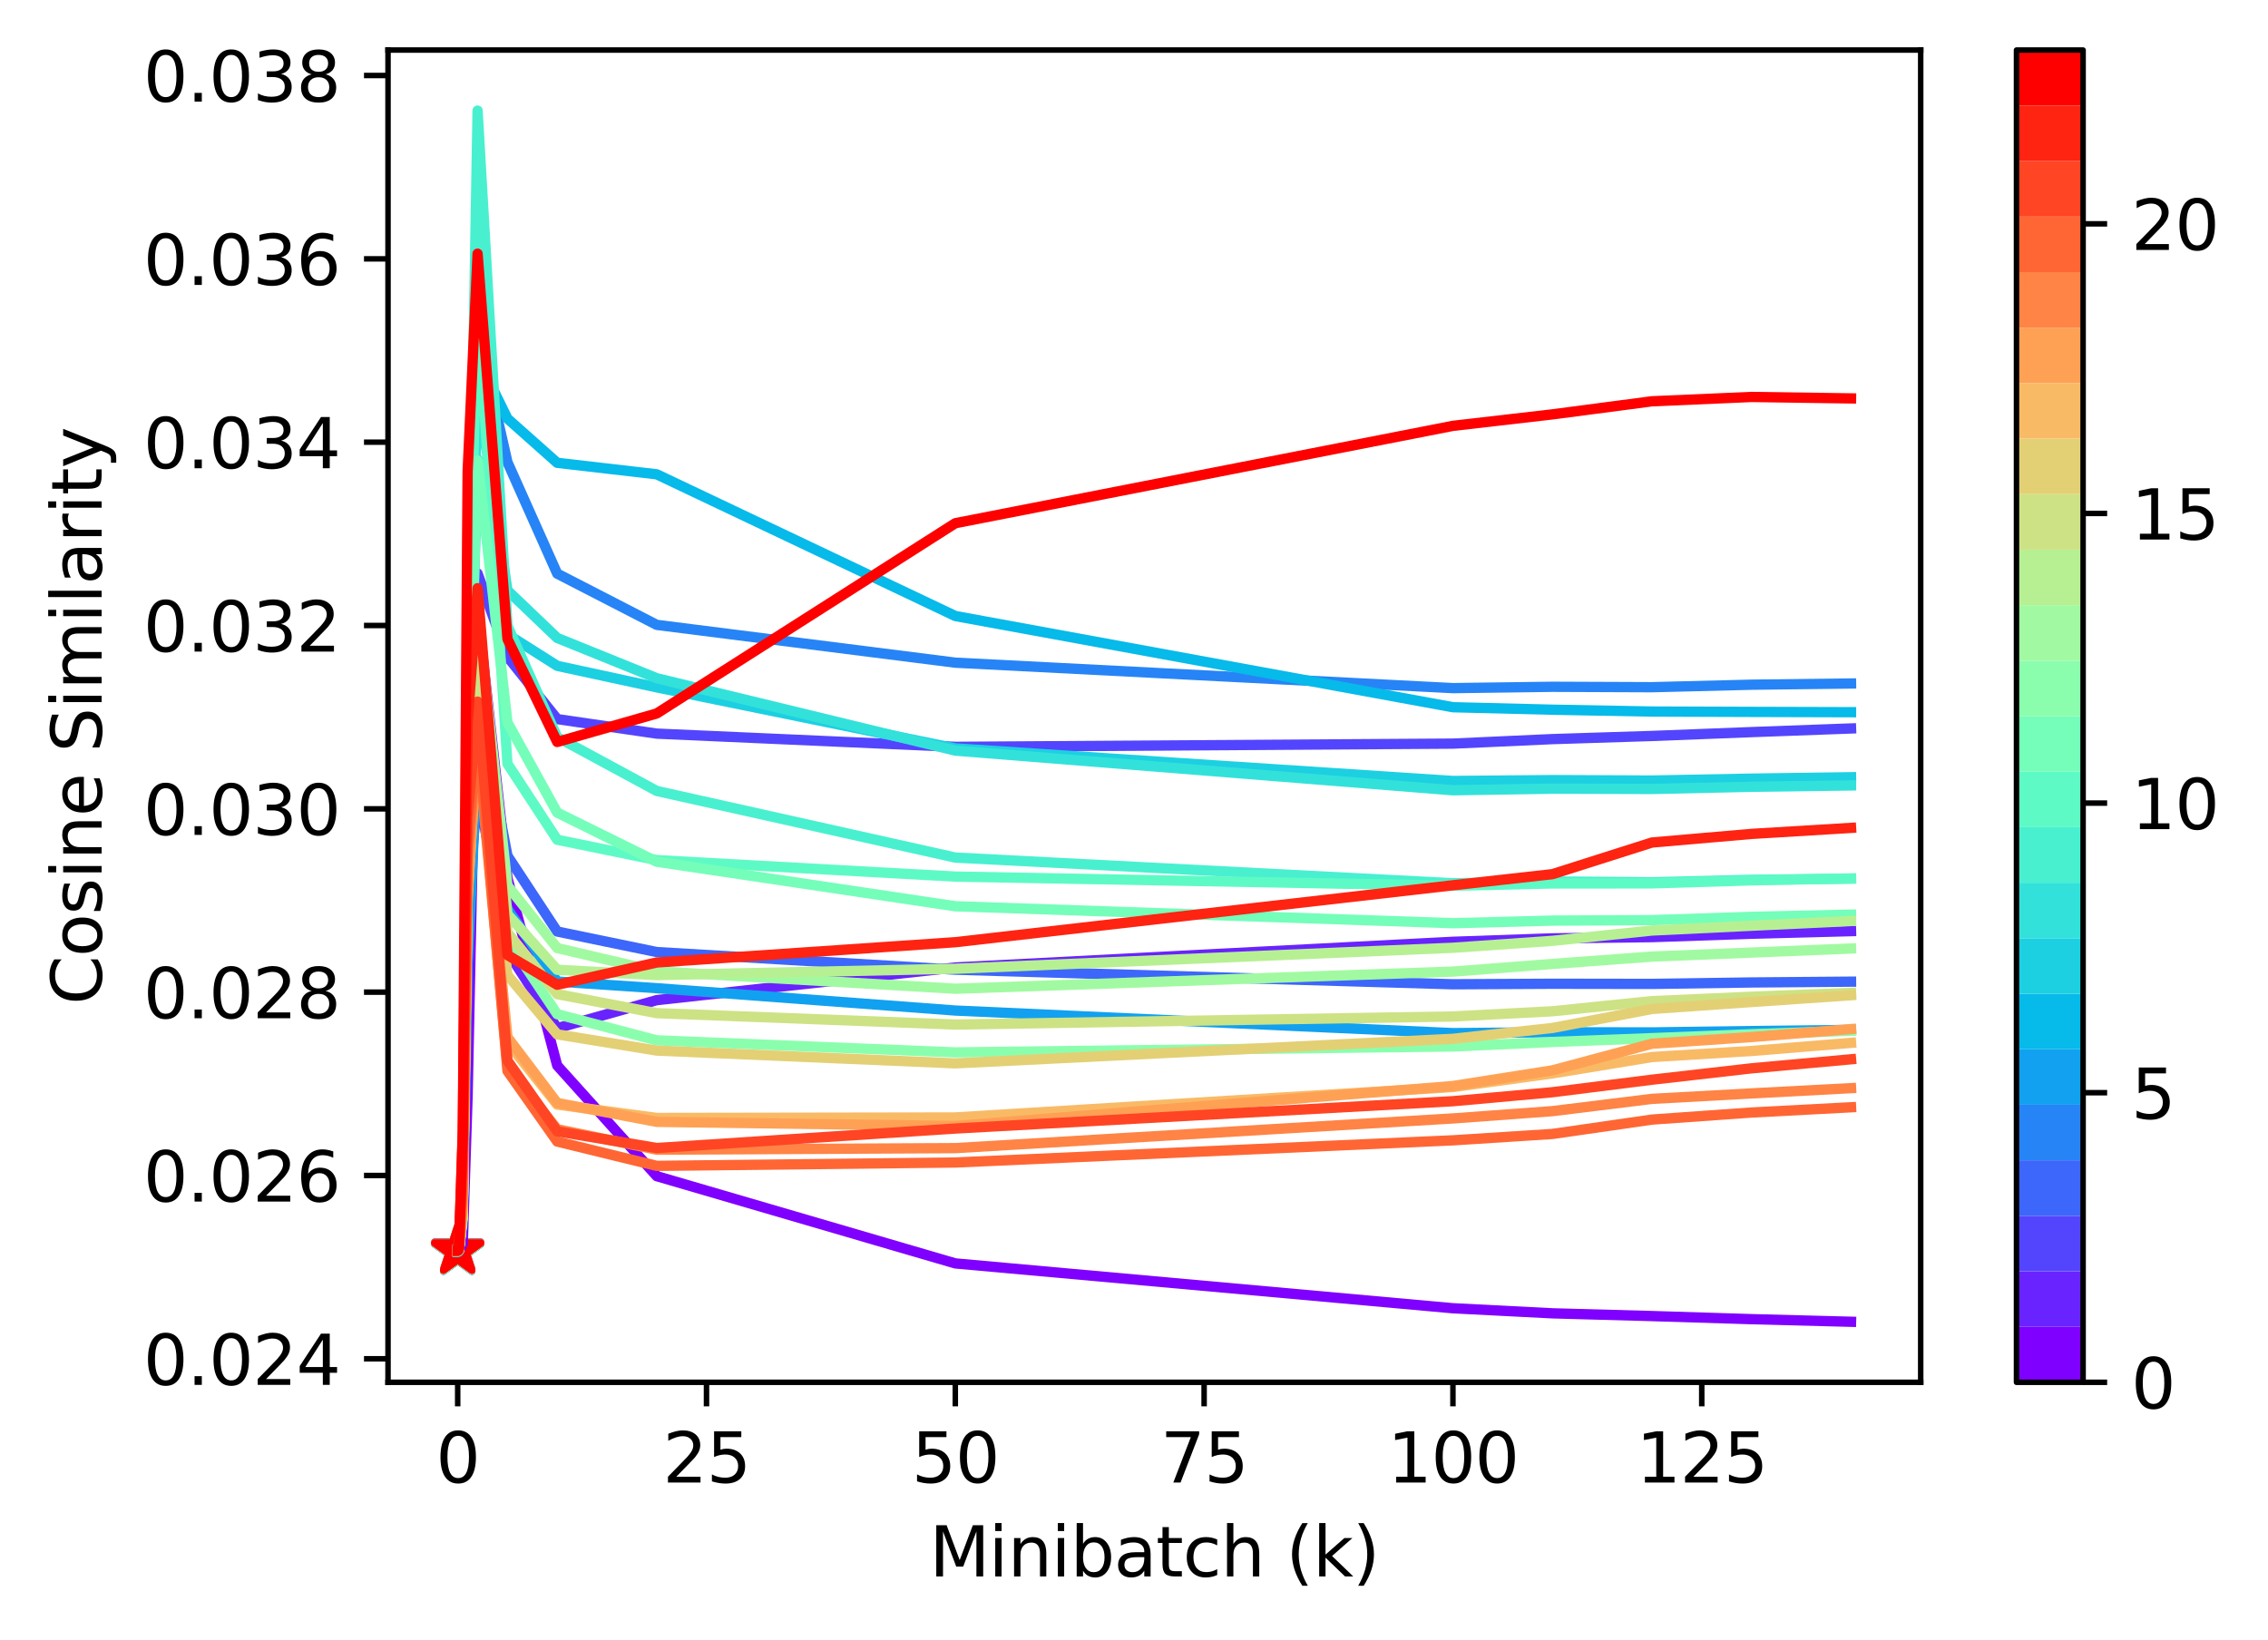 <?xml version="1.0" encoding="utf-8" standalone="no"?>
<!DOCTYPE svg PUBLIC "-//W3C//DTD SVG 1.1//EN"
  "http://www.w3.org/Graphics/SVG/1.1/DTD/svg11.dtd">
<svg height="238.886pt" version="1.1" viewBox="0 0 330.283 238.886" width="330.283pt" xmlns="http://www.w3.org/2000/svg" xmlns:xlink="http://www.w3.org/1999/xlink">
 <defs>
  <style type="text/css">*{stroke-linecap:butt;stroke-linejoin:round;}</style>
 </defs>
 <g id="figure_1">
  <g id="patch_1">
   <path d="M 0 238.886 
L 330.283 238.886 
L 330.283 0 
L 0 0 
z
" style="fill:#ffffff;"/>
  </g>
  <g id="axes_1">
   <g id="patch_2">
    <path d="M 56.506 201.33 
L 279.706 201.33 
L 279.706 7.29 
L 56.506 7.29 
z
" style="fill:#ffffff;"/>
   </g>
   <g id="PathCollection_1">
    <defs>
     <path d="M 0 -3.536 
L -0.794 -1.093 
L -3.362 -1.093 
L -1.284 0.417 
L -2.078 2.86 
L -0 1.35 
L 2.078 2.86 
L 1.284 0.417 
L 3.362 -1.093 
L 0.794 -1.093 
z
" id="m6981d70c62" style="stroke:#8000ff;"/>
    </defs>
    <g clip-path="url(#p71438b47ce)">
     <use style="fill:#8000ff;stroke:#8000ff;" x="66.652" xlink:href="#m6981d70c62" y="182.259"/>
    </g>
   </g>
   <g id="PathCollection_2">
    <defs>
     <path d="M 0 -3.536 
L -0.794 -1.093 
L -3.362 -1.093 
L -1.284 0.417 
L -2.078 2.86 
L -0 1.35 
L 2.078 2.86 
L 1.284 0.417 
L 3.362 -1.093 
L 0.794 -1.093 
z
" id="m8164835c71" style="stroke:#6923fe;"/>
    </defs>
    <g clip-path="url(#p71438b47ce)">
     <use style="fill:#6923fe;stroke:#6923fe;" x="66.652" xlink:href="#m8164835c71" y="182.24"/>
    </g>
   </g>
   <g id="PathCollection_3">
    <defs>
     <path d="M 0 -3.536 
L -0.794 -1.093 
L -3.362 -1.093 
L -1.284 0.417 
L -2.078 2.86 
L -0 1.35 
L 2.078 2.86 
L 1.284 0.417 
L 3.362 -1.093 
L 0.794 -1.093 
z
" id="m6c3cc12917" style="stroke:#5345fd;"/>
    </defs>
    <g clip-path="url(#p71438b47ce)">
     <use style="fill:#5345fd;stroke:#5345fd;" x="66.652" xlink:href="#m6c3cc12917" y="182.333"/>
    </g>
   </g>
   <g id="PathCollection_4">
    <defs>
     <path d="M 0 -3.536 
L -0.794 -1.093 
L -3.362 -1.093 
L -1.284 0.417 
L -2.078 2.86 
L -0 1.35 
L 2.078 2.86 
L 1.284 0.417 
L 3.362 -1.093 
L 0.794 -1.093 
z
" id="m4a75b8e9d9" style="stroke:#3d66fa;"/>
    </defs>
    <g clip-path="url(#p71438b47ce)">
     <use style="fill:#3d66fa;stroke:#3d66fa;" x="66.652" xlink:href="#m4a75b8e9d9" y="182.064"/>
    </g>
   </g>
   <g id="PathCollection_5">
    <defs>
     <path d="M 0 -3.536 
L -0.794 -1.093 
L -3.362 -1.093 
L -1.284 0.417 
L -2.078 2.86 
L -0 1.35 
L 2.078 2.86 
L 1.284 0.417 
L 3.362 -1.093 
L 0.794 -1.093 
z
" id="m27f078936e" style="stroke:#2784f6;"/>
    </defs>
    <g clip-path="url(#p71438b47ce)">
     <use style="fill:#2784f6;stroke:#2784f6;" x="66.652" xlink:href="#m27f078936e" y="181.953"/>
    </g>
   </g>
   <g id="PathCollection_6">
    <defs>
     <path d="M 0 -3.536 
L -0.794 -1.093 
L -3.362 -1.093 
L -1.284 0.417 
L -2.078 2.86 
L -0 1.35 
L 2.078 2.86 
L 1.284 0.417 
L 3.362 -1.093 
L 0.794 -1.093 
z
" id="md931abc7dc" style="stroke:#11a1f0;"/>
    </defs>
    <g clip-path="url(#p71438b47ce)">
     <use style="fill:#11a1f0;stroke:#11a1f0;" x="66.652" xlink:href="#md931abc7dc" y="182.064"/>
    </g>
   </g>
   <g id="PathCollection_7">
    <defs>
     <path d="M 0 -3.536 
L -0.794 -1.093 
L -3.362 -1.093 
L -1.284 0.417 
L -2.078 2.86 
L -0 1.35 
L 2.078 2.86 
L 1.284 0.417 
L 3.362 -1.093 
L 0.794 -1.093 
z
" id="mdfac0914a6" style="stroke:#06baea;"/>
    </defs>
    <g clip-path="url(#p71438b47ce)">
     <use style="fill:#06baea;stroke:#06baea;" x="66.652" xlink:href="#mdfac0914a6" y="182.237"/>
    </g>
   </g>
   <g id="PathCollection_8">
    <defs>
     <path d="M 0 -3.536 
L -0.794 -1.093 
L -3.362 -1.093 
L -1.284 0.417 
L -2.078 2.86 
L -0 1.35 
L 2.078 2.86 
L 1.284 0.417 
L 3.362 -1.093 
L 0.794 -1.093 
z
" id="m023b05049f" style="stroke:#1cd0e2;"/>
    </defs>
    <g clip-path="url(#p71438b47ce)">
     <use style="fill:#1cd0e2;stroke:#1cd0e2;" x="66.652" xlink:href="#m023b05049f" y="182.336"/>
    </g>
   </g>
   <g id="PathCollection_9">
    <defs>
     <path d="M 0 -3.536 
L -0.794 -1.093 
L -3.362 -1.093 
L -1.284 0.417 
L -2.078 2.86 
L -0 1.35 
L 2.078 2.86 
L 1.284 0.417 
L 3.362 -1.093 
L 0.794 -1.093 
z
" id="m616bfdab9a" style="stroke:#32e2da;"/>
    </defs>
    <g clip-path="url(#p71438b47ce)">
     <use style="fill:#32e2da;stroke:#32e2da;" x="66.652" xlink:href="#m616bfdab9a" y="182.08"/>
    </g>
   </g>
   <g id="PathCollection_10">
    <defs>
     <path d="M 0 -3.536 
L -0.794 -1.093 
L -3.362 -1.093 
L -1.284 0.417 
L -2.078 2.86 
L -0 1.35 
L 2.078 2.86 
L 1.284 0.417 
L 3.362 -1.093 
L 0.794 -1.093 
z
" id="m49ae1cc22a" style="stroke:#48f0d0;"/>
    </defs>
    <g clip-path="url(#p71438b47ce)">
     <use style="fill:#48f0d0;stroke:#48f0d0;" x="66.652" xlink:href="#m49ae1cc22a" y="182.278"/>
    </g>
   </g>
   <g id="PathCollection_11">
    <defs>
     <path d="M 0 -3.536 
L -0.794 -1.093 
L -3.362 -1.093 
L -1.284 0.417 
L -2.078 2.86 
L -0 1.35 
L 2.078 2.86 
L 1.284 0.417 
L 3.362 -1.093 
L 0.794 -1.093 
z
" id="md092b92f73" style="stroke:#5efac6;"/>
    </defs>
    <g clip-path="url(#p71438b47ce)">
     <use style="fill:#5efac6;stroke:#5efac6;" x="66.652" xlink:href="#md092b92f73" y="182.045"/>
    </g>
   </g>
   <g id="PathCollection_12">
    <defs>
     <path d="M 0 -3.536 
L -0.794 -1.093 
L -3.362 -1.093 
L -1.284 0.417 
L -2.078 2.86 
L -0 1.35 
L 2.078 2.86 
L 1.284 0.417 
L 3.362 -1.093 
L 0.794 -1.093 
z
" id="m258749c222" style="stroke:#74feba;"/>
    </defs>
    <g clip-path="url(#p71438b47ce)">
     <use style="fill:#74feba;stroke:#74feba;" x="66.652" xlink:href="#m258749c222" y="182.198"/>
    </g>
   </g>
   <g id="PathCollection_13">
    <defs>
     <path d="M 0 -3.536 
L -0.794 -1.093 
L -3.362 -1.093 
L -1.284 0.417 
L -2.078 2.86 
L -0 1.35 
L 2.078 2.86 
L 1.284 0.417 
L 3.362 -1.093 
L 0.794 -1.093 
z
" id="mc4feea6acc" style="stroke:#8bfeae;"/>
    </defs>
    <g clip-path="url(#p71438b47ce)">
     <use style="fill:#8bfeae;stroke:#8bfeae;" x="66.652" xlink:href="#mc4feea6acc" y="182.167"/>
    </g>
   </g>
   <g id="PathCollection_14">
    <defs>
     <path d="M 0 -3.536 
L -0.794 -1.093 
L -3.362 -1.093 
L -1.284 0.417 
L -2.078 2.86 
L -0 1.35 
L 2.078 2.86 
L 1.284 0.417 
L 3.362 -1.093 
L 0.794 -1.093 
z
" id="m07bbef8212" style="stroke:#a1faa1;"/>
    </defs>
    <g clip-path="url(#p71438b47ce)">
     <use style="fill:#a1faa1;stroke:#a1faa1;" x="66.652" xlink:href="#m07bbef8212" y="182.272"/>
    </g>
   </g>
   <g id="PathCollection_15">
    <defs>
     <path d="M 0 -3.536 
L -0.794 -1.093 
L -3.362 -1.093 
L -1.284 0.417 
L -2.078 2.86 
L -0 1.35 
L 2.078 2.86 
L 1.284 0.417 
L 3.362 -1.093 
L 0.794 -1.093 
z
" id="m6168e6669b" style="stroke:#b7f093;"/>
    </defs>
    <g clip-path="url(#p71438b47ce)">
     <use style="fill:#b7f093;stroke:#b7f093;" x="66.652" xlink:href="#m6168e6669b" y="182.228"/>
    </g>
   </g>
   <g id="PathCollection_16">
    <defs>
     <path d="M 0 -3.536 
L -0.794 -1.093 
L -3.362 -1.093 
L -1.284 0.417 
L -2.078 2.86 
L -0 1.35 
L 2.078 2.86 
L 1.284 0.417 
L 3.362 -1.093 
L 0.794 -1.093 
z
" id="m2532ae9356" style="stroke:#cde284;"/>
    </defs>
    <g clip-path="url(#p71438b47ce)">
     <use style="fill:#cde284;stroke:#cde284;" x="66.652" xlink:href="#m2532ae9356" y="182.115"/>
    </g>
   </g>
   <g id="PathCollection_17">
    <defs>
     <path d="M 0 -3.536 
L -0.794 -1.093 
L -3.362 -1.093 
L -1.284 0.417 
L -2.078 2.86 
L -0 1.35 
L 2.078 2.86 
L 1.284 0.417 
L 3.362 -1.093 
L 0.794 -1.093 
z
" id="mb564b5286a" style="stroke:#e3d075;"/>
    </defs>
    <g clip-path="url(#p71438b47ce)">
     <use style="fill:#e3d075;stroke:#e3d075;" x="66.652" xlink:href="#mb564b5286a" y="182.19"/>
    </g>
   </g>
   <g id="PathCollection_18">
    <defs>
     <path d="M 0 -3.536 
L -0.794 -1.093 
L -3.362 -1.093 
L -1.284 0.417 
L -2.078 2.86 
L -0 1.35 
L 2.078 2.86 
L 1.284 0.417 
L 3.362 -1.093 
L 0.794 -1.093 
z
" id="md60b61ae30" style="stroke:#f9ba66;"/>
    </defs>
    <g clip-path="url(#p71438b47ce)">
     <use style="fill:#f9ba66;stroke:#f9ba66;" x="66.652" xlink:href="#md60b61ae30" y="182.132"/>
    </g>
   </g>
   <g id="PathCollection_19">
    <defs>
     <path d="M 0 -3.536 
L -0.794 -1.093 
L -3.362 -1.093 
L -1.284 0.417 
L -2.078 2.86 
L -0 1.35 
L 2.078 2.86 
L 1.284 0.417 
L 3.362 -1.093 
L 0.794 -1.093 
z
" id="m48586f61cd" style="stroke:#ffa155;"/>
    </defs>
    <g clip-path="url(#p71438b47ce)">
     <use style="fill:#ffa155;stroke:#ffa155;" x="66.652" xlink:href="#m48586f61cd" y="182.126"/>
    </g>
   </g>
   <g id="PathCollection_20">
    <defs>
     <path d="M 0 -3.536 
L -0.794 -1.093 
L -3.362 -1.093 
L -1.284 0.417 
L -2.078 2.86 
L -0 1.35 
L 2.078 2.86 
L 1.284 0.417 
L 3.362 -1.093 
L 0.794 -1.093 
z
" id="m83b5a360fd" style="stroke:#ff8445;"/>
    </defs>
    <g clip-path="url(#p71438b47ce)">
     <use style="fill:#ff8445;stroke:#ff8445;" x="66.652" xlink:href="#m83b5a360fd" y="182.125"/>
    </g>
   </g>
   <g id="PathCollection_21">
    <defs>
     <path d="M 0 -3.536 
L -0.794 -1.093 
L -3.362 -1.093 
L -1.284 0.417 
L -2.078 2.86 
L -0 1.35 
L 2.078 2.86 
L 1.284 0.417 
L 3.362 -1.093 
L 0.794 -1.093 
z
" id="m8e2cbb5842" style="stroke:#ff6634;"/>
    </defs>
    <g clip-path="url(#p71438b47ce)">
     <use style="fill:#ff6634;stroke:#ff6634;" x="66.652" xlink:href="#m8e2cbb5842" y="182.162"/>
    </g>
   </g>
   <g id="PathCollection_22">
    <defs>
     <path d="M 0 -3.536 
L -0.794 -1.093 
L -3.362 -1.093 
L -1.284 0.417 
L -2.078 2.86 
L -0 1.35 
L 2.078 2.86 
L 1.284 0.417 
L 3.362 -1.093 
L 0.794 -1.093 
z
" id="m82fff694c3" style="stroke:#ff4523;"/>
    </defs>
    <g clip-path="url(#p71438b47ce)">
     <use style="fill:#ff4523;stroke:#ff4523;" x="66.652" xlink:href="#m82fff694c3" y="181.996"/>
    </g>
   </g>
   <g id="PathCollection_23">
    <defs>
     <path d="M 0 -3.536 
L -0.794 -1.093 
L -3.362 -1.093 
L -1.284 0.417 
L -2.078 2.86 
L -0 1.35 
L 2.078 2.86 
L 1.284 0.417 
L 3.362 -1.093 
L 0.794 -1.093 
z
" id="mce562f84b5" style="stroke:#ff2311;"/>
    </defs>
    <g clip-path="url(#p71438b47ce)">
     <use style="fill:#ff2311;stroke:#ff2311;" x="66.652" xlink:href="#mce562f84b5" y="182.186"/>
    </g>
   </g>
   <g id="PathCollection_24">
    <defs>
     <path d="M 0 -3.536 
L -0.794 -1.093 
L -3.362 -1.093 
L -1.284 0.417 
L -2.078 2.86 
L -0 1.35 
L 2.078 2.86 
L 1.284 0.417 
L 3.362 -1.093 
L 0.794 -1.093 
z
" id="mc90c140706" style="stroke:#ff0000;"/>
    </defs>
    <g clip-path="url(#p71438b47ce)">
     <use style="fill:#ff0000;stroke:#ff0000;" x="66.652" xlink:href="#mc90c140706" y="182.129"/>
    </g>
   </g>
   <g id="matplotlib.axis_1">
    <g id="xtick_1">
     <g id="line2d_1">
      <defs>
       <path d="M 0 0 
L 0 3.5 
" id="m346db5a2b2" style="stroke:#000000;stroke-width:0.8;"/>
      </defs>
      <g>
       <use style="stroke:#000000;stroke-width:0.8;" x="66.652" xlink:href="#m346db5a2b2" y="201.33"/>
      </g>
     </g>
     <g id="text_1">
      <!-- 0 -->
      <g transform="translate(63.47 215.929)scale(0.1 -0.1)">
       <defs>
        <path d="M 2034 4250 
Q 1547 4250 1301 3770 
Q 1056 3291 1056 2328 
Q 1056 1369 1301 889 
Q 1547 409 2034 409 
Q 2525 409 2770 889 
Q 3016 1369 3016 2328 
Q 3016 3291 2770 3770 
Q 2525 4250 2034 4250 
z
M 2034 4750 
Q 2819 4750 3233 4129 
Q 3647 3509 3647 2328 
Q 3647 1150 3233 529 
Q 2819 -91 2034 -91 
Q 1250 -91 836 529 
Q 422 1150 422 2328 
Q 422 3509 836 4129 
Q 1250 4750 2034 4750 
z
" id="DejaVuSans-30" transform="scale(0.016)"/>
       </defs>
       <use xlink:href="#DejaVuSans-30"/>
      </g>
     </g>
    </g>
    <g id="xtick_2">
     <g id="line2d_2">
      <g>
       <use style="stroke:#000000;stroke-width:0.8;" x="102.885" xlink:href="#m346db5a2b2" y="201.33"/>
      </g>
     </g>
     <g id="text_2">
      <!-- 25 -->
      <g transform="translate(96.523 215.929)scale(0.1 -0.1)">
       <defs>
        <path d="M 1228 531 
L 3431 531 
L 3431 0 
L 469 0 
L 469 531 
Q 828 903 1448 1529 
Q 2069 2156 2228 2338 
Q 2531 2678 2651 2914 
Q 2772 3150 2772 3378 
Q 2772 3750 2511 3984 
Q 2250 4219 1831 4219 
Q 1534 4219 1204 4116 
Q 875 4013 500 3803 
L 500 4441 
Q 881 4594 1212 4672 
Q 1544 4750 1819 4750 
Q 2544 4750 2975 4387 
Q 3406 4025 3406 3419 
Q 3406 3131 3298 2873 
Q 3191 2616 2906 2266 
Q 2828 2175 2409 1742 
Q 1991 1309 1228 531 
z
" id="DejaVuSans-32" transform="scale(0.016)"/>
        <path d="M 691 4666 
L 3169 4666 
L 3169 4134 
L 1269 4134 
L 1269 2991 
Q 1406 3038 1543 3061 
Q 1681 3084 1819 3084 
Q 2600 3084 3056 2656 
Q 3513 2228 3513 1497 
Q 3513 744 3044 326 
Q 2575 -91 1722 -91 
Q 1428 -91 1123 -41 
Q 819 9 494 109 
L 494 744 
Q 775 591 1075 516 
Q 1375 441 1709 441 
Q 2250 441 2565 725 
Q 2881 1009 2881 1497 
Q 2881 1984 2565 2268 
Q 2250 2553 1709 2553 
Q 1456 2553 1204 2497 
Q 953 2441 691 2322 
L 691 4666 
z
" id="DejaVuSans-35" transform="scale(0.016)"/>
       </defs>
       <use xlink:href="#DejaVuSans-32"/>
       <use x="63.623" xlink:href="#DejaVuSans-35"/>
      </g>
     </g>
    </g>
    <g id="xtick_3">
     <g id="line2d_3">
      <g>
       <use style="stroke:#000000;stroke-width:0.8;" x="139.119" xlink:href="#m346db5a2b2" y="201.33"/>
      </g>
     </g>
     <g id="text_3">
      <!-- 50 -->
      <g transform="translate(132.757 215.929)scale(0.1 -0.1)">
       <use xlink:href="#DejaVuSans-35"/>
       <use x="63.623" xlink:href="#DejaVuSans-30"/>
      </g>
     </g>
    </g>
    <g id="xtick_4">
     <g id="line2d_4">
      <g>
       <use style="stroke:#000000;stroke-width:0.8;" x="175.353" xlink:href="#m346db5a2b2" y="201.33"/>
      </g>
     </g>
     <g id="text_4">
      <!-- 75 -->
      <g transform="translate(168.991 215.929)scale(0.1 -0.1)">
       <defs>
        <path d="M 525 4666 
L 3525 4666 
L 3525 4397 
L 1831 0 
L 1172 0 
L 2766 4134 
L 525 4134 
L 525 4666 
z
" id="DejaVuSans-37" transform="scale(0.016)"/>
       </defs>
       <use xlink:href="#DejaVuSans-37"/>
       <use x="63.623" xlink:href="#DejaVuSans-35"/>
      </g>
     </g>
    </g>
    <g id="xtick_5">
     <g id="line2d_5">
      <g>
       <use style="stroke:#000000;stroke-width:0.8;" x="211.587" xlink:href="#m346db5a2b2" y="201.33"/>
      </g>
     </g>
     <g id="text_5">
      <!-- 100 -->
      <g transform="translate(202.043 215.929)scale(0.1 -0.1)">
       <defs>
        <path d="M 794 531 
L 1825 531 
L 1825 4091 
L 703 3866 
L 703 4441 
L 1819 4666 
L 2450 4666 
L 2450 531 
L 3481 531 
L 3481 0 
L 794 0 
L 794 531 
z
" id="DejaVuSans-31" transform="scale(0.016)"/>
       </defs>
       <use xlink:href="#DejaVuSans-31"/>
       <use x="63.623" xlink:href="#DejaVuSans-30"/>
       <use x="127.246" xlink:href="#DejaVuSans-30"/>
      </g>
     </g>
    </g>
    <g id="xtick_6">
     <g id="line2d_6">
      <g>
       <use style="stroke:#000000;stroke-width:0.8;" x="247.821" xlink:href="#m346db5a2b2" y="201.33"/>
      </g>
     </g>
     <g id="text_6">
      <!-- 125 -->
      <g transform="translate(238.277 215.929)scale(0.1 -0.1)">
       <use xlink:href="#DejaVuSans-31"/>
       <use x="63.623" xlink:href="#DejaVuSans-32"/>
       <use x="127.246" xlink:href="#DejaVuSans-35"/>
      </g>
     </g>
    </g>
    <g id="text_7">
     <!-- Minibatch (k) -->
     <g transform="translate(135.343 229.607)scale(0.1 -0.1)">
      <defs>
       <path d="M 628 4666 
L 1569 4666 
L 2759 1491 
L 3956 4666 
L 4897 4666 
L 4897 0 
L 4281 0 
L 4281 4097 
L 3078 897 
L 2444 897 
L 1241 4097 
L 1241 0 
L 628 0 
L 628 4666 
z
" id="DejaVuSans-4d" transform="scale(0.016)"/>
       <path d="M 603 3500 
L 1178 3500 
L 1178 0 
L 603 0 
L 603 3500 
z
M 603 4863 
L 1178 4863 
L 1178 4134 
L 603 4134 
L 603 4863 
z
" id="DejaVuSans-69" transform="scale(0.016)"/>
       <path d="M 3513 2113 
L 3513 0 
L 2938 0 
L 2938 2094 
Q 2938 2591 2744 2837 
Q 2550 3084 2163 3084 
Q 1697 3084 1428 2787 
Q 1159 2491 1159 1978 
L 1159 0 
L 581 0 
L 581 3500 
L 1159 3500 
L 1159 2956 
Q 1366 3272 1645 3428 
Q 1925 3584 2291 3584 
Q 2894 3584 3203 3211 
Q 3513 2838 3513 2113 
z
" id="DejaVuSans-6e" transform="scale(0.016)"/>
       <path d="M 3116 1747 
Q 3116 2381 2855 2742 
Q 2594 3103 2138 3103 
Q 1681 3103 1420 2742 
Q 1159 2381 1159 1747 
Q 1159 1113 1420 752 
Q 1681 391 2138 391 
Q 2594 391 2855 752 
Q 3116 1113 3116 1747 
z
M 1159 2969 
Q 1341 3281 1617 3432 
Q 1894 3584 2278 3584 
Q 2916 3584 3314 3078 
Q 3713 2572 3713 1747 
Q 3713 922 3314 415 
Q 2916 -91 2278 -91 
Q 1894 -91 1617 61 
Q 1341 213 1159 525 
L 1159 0 
L 581 0 
L 581 4863 
L 1159 4863 
L 1159 2969 
z
" id="DejaVuSans-62" transform="scale(0.016)"/>
       <path d="M 2194 1759 
Q 1497 1759 1228 1600 
Q 959 1441 959 1056 
Q 959 750 1161 570 
Q 1363 391 1709 391 
Q 2188 391 2477 730 
Q 2766 1069 2766 1631 
L 2766 1759 
L 2194 1759 
z
M 3341 1997 
L 3341 0 
L 2766 0 
L 2766 531 
Q 2569 213 2275 61 
Q 1981 -91 1556 -91 
Q 1019 -91 701 211 
Q 384 513 384 1019 
Q 384 1609 779 1909 
Q 1175 2209 1959 2209 
L 2766 2209 
L 2766 2266 
Q 2766 2663 2505 2880 
Q 2244 3097 1772 3097 
Q 1472 3097 1187 3025 
Q 903 2953 641 2809 
L 641 3341 
Q 956 3463 1253 3523 
Q 1550 3584 1831 3584 
Q 2591 3584 2966 3190 
Q 3341 2797 3341 1997 
z
" id="DejaVuSans-61" transform="scale(0.016)"/>
       <path d="M 1172 4494 
L 1172 3500 
L 2356 3500 
L 2356 3053 
L 1172 3053 
L 1172 1153 
Q 1172 725 1289 603 
Q 1406 481 1766 481 
L 2356 481 
L 2356 0 
L 1766 0 
Q 1100 0 847 248 
Q 594 497 594 1153 
L 594 3053 
L 172 3053 
L 172 3500 
L 594 3500 
L 594 4494 
L 1172 4494 
z
" id="DejaVuSans-74" transform="scale(0.016)"/>
       <path d="M 3122 3366 
L 3122 2828 
Q 2878 2963 2633 3030 
Q 2388 3097 2138 3097 
Q 1578 3097 1268 2742 
Q 959 2388 959 1747 
Q 959 1106 1268 751 
Q 1578 397 2138 397 
Q 2388 397 2633 464 
Q 2878 531 3122 666 
L 3122 134 
Q 2881 22 2623 -34 
Q 2366 -91 2075 -91 
Q 1284 -91 818 406 
Q 353 903 353 1747 
Q 353 2603 823 3093 
Q 1294 3584 2113 3584 
Q 2378 3584 2631 3529 
Q 2884 3475 3122 3366 
z
" id="DejaVuSans-63" transform="scale(0.016)"/>
       <path d="M 3513 2113 
L 3513 0 
L 2938 0 
L 2938 2094 
Q 2938 2591 2744 2837 
Q 2550 3084 2163 3084 
Q 1697 3084 1428 2787 
Q 1159 2491 1159 1978 
L 1159 0 
L 581 0 
L 581 4863 
L 1159 4863 
L 1159 2956 
Q 1366 3272 1645 3428 
Q 1925 3584 2291 3584 
Q 2894 3584 3203 3211 
Q 3513 2838 3513 2113 
z
" id="DejaVuSans-68" transform="scale(0.016)"/>
       <path id="DejaVuSans-20" transform="scale(0.016)"/>
       <path d="M 1984 4856 
Q 1566 4138 1362 3434 
Q 1159 2731 1159 2009 
Q 1159 1288 1364 580 
Q 1569 -128 1984 -844 
L 1484 -844 
Q 1016 -109 783 600 
Q 550 1309 550 2009 
Q 550 2706 781 3412 
Q 1013 4119 1484 4856 
L 1984 4856 
z
" id="DejaVuSans-28" transform="scale(0.016)"/>
       <path d="M 581 4863 
L 1159 4863 
L 1159 1991 
L 2875 3500 
L 3609 3500 
L 1753 1863 
L 3688 0 
L 2938 0 
L 1159 1709 
L 1159 0 
L 581 0 
L 581 4863 
z
" id="DejaVuSans-6b" transform="scale(0.016)"/>
       <path d="M 513 4856 
L 1013 4856 
Q 1481 4119 1714 3412 
Q 1947 2706 1947 2009 
Q 1947 1309 1714 600 
Q 1481 -109 1013 -844 
L 513 -844 
Q 928 -128 1133 580 
Q 1338 1288 1338 2009 
Q 1338 2731 1133 3434 
Q 928 4138 513 4856 
z
" id="DejaVuSans-29" transform="scale(0.016)"/>
      </defs>
      <use xlink:href="#DejaVuSans-4d"/>
      <use x="86.279" xlink:href="#DejaVuSans-69"/>
      <use x="114.062" xlink:href="#DejaVuSans-6e"/>
      <use x="177.441" xlink:href="#DejaVuSans-69"/>
      <use x="205.225" xlink:href="#DejaVuSans-62"/>
      <use x="268.701" xlink:href="#DejaVuSans-61"/>
      <use x="329.98" xlink:href="#DejaVuSans-74"/>
      <use x="369.189" xlink:href="#DejaVuSans-63"/>
      <use x="424.17" xlink:href="#DejaVuSans-68"/>
      <use x="487.549" xlink:href="#DejaVuSans-20"/>
      <use x="519.336" xlink:href="#DejaVuSans-28"/>
      <use x="558.35" xlink:href="#DejaVuSans-6b"/>
      <use x="616.26" xlink:href="#DejaVuSans-29"/>
     </g>
    </g>
   </g>
   <g id="matplotlib.axis_2">
    <g id="ytick_1">
     <g id="line2d_7">
      <defs>
       <path d="M 0 0 
L -3.5 0 
" id="m09863557cd" style="stroke:#000000;stroke-width:0.8;"/>
      </defs>
      <g>
       <use style="stroke:#000000;stroke-width:0.8;" x="56.506" xlink:href="#m09863557cd" y="197.904"/>
      </g>
     </g>
     <g id="text_8">
      <!-- 0.024 -->
      <g transform="translate(20.878 201.703)scale(0.1 -0.1)">
       <defs>
        <path d="M 684 794 
L 1344 794 
L 1344 0 
L 684 0 
L 684 794 
z
" id="DejaVuSans-2e" transform="scale(0.016)"/>
        <path d="M 2419 4116 
L 825 1625 
L 2419 1625 
L 2419 4116 
z
M 2253 4666 
L 3047 4666 
L 3047 1625 
L 3713 1625 
L 3713 1100 
L 3047 1100 
L 3047 0 
L 2419 0 
L 2419 1100 
L 313 1100 
L 313 1709 
L 2253 4666 
z
" id="DejaVuSans-34" transform="scale(0.016)"/>
       </defs>
       <use xlink:href="#DejaVuSans-30"/>
       <use x="63.623" xlink:href="#DejaVuSans-2e"/>
       <use x="95.41" xlink:href="#DejaVuSans-30"/>
       <use x="159.033" xlink:href="#DejaVuSans-32"/>
       <use x="222.656" xlink:href="#DejaVuSans-34"/>
      </g>
     </g>
    </g>
    <g id="ytick_2">
     <g id="line2d_8">
      <g>
       <use style="stroke:#000000;stroke-width:0.8;" x="56.506" xlink:href="#m09863557cd" y="171.203"/>
      </g>
     </g>
     <g id="text_9">
      <!-- 0.026 -->
      <g transform="translate(20.878 175.002)scale(0.1 -0.1)">
       <defs>
        <path d="M 2113 2584 
Q 1688 2584 1439 2293 
Q 1191 2003 1191 1497 
Q 1191 994 1439 701 
Q 1688 409 2113 409 
Q 2538 409 2786 701 
Q 3034 994 3034 1497 
Q 3034 2003 2786 2293 
Q 2538 2584 2113 2584 
z
M 3366 4563 
L 3366 3988 
Q 3128 4100 2886 4159 
Q 2644 4219 2406 4219 
Q 1781 4219 1451 3797 
Q 1122 3375 1075 2522 
Q 1259 2794 1537 2939 
Q 1816 3084 2150 3084 
Q 2853 3084 3261 2657 
Q 3669 2231 3669 1497 
Q 3669 778 3244 343 
Q 2819 -91 2113 -91 
Q 1303 -91 875 529 
Q 447 1150 447 2328 
Q 447 3434 972 4092 
Q 1497 4750 2381 4750 
Q 2619 4750 2861 4703 
Q 3103 4656 3366 4563 
z
" id="DejaVuSans-36" transform="scale(0.016)"/>
       </defs>
       <use xlink:href="#DejaVuSans-30"/>
       <use x="63.623" xlink:href="#DejaVuSans-2e"/>
       <use x="95.41" xlink:href="#DejaVuSans-30"/>
       <use x="159.033" xlink:href="#DejaVuSans-32"/>
       <use x="222.656" xlink:href="#DejaVuSans-36"/>
      </g>
     </g>
    </g>
    <g id="ytick_3">
     <g id="line2d_9">
      <g>
       <use style="stroke:#000000;stroke-width:0.8;" x="56.506" xlink:href="#m09863557cd" y="144.503"/>
      </g>
     </g>
     <g id="text_10">
      <!-- 0.028 -->
      <g transform="translate(20.878 148.302)scale(0.1 -0.1)">
       <defs>
        <path d="M 2034 2216 
Q 1584 2216 1326 1975 
Q 1069 1734 1069 1313 
Q 1069 891 1326 650 
Q 1584 409 2034 409 
Q 2484 409 2743 651 
Q 3003 894 3003 1313 
Q 3003 1734 2745 1975 
Q 2488 2216 2034 2216 
z
M 1403 2484 
Q 997 2584 770 2862 
Q 544 3141 544 3541 
Q 544 4100 942 4425 
Q 1341 4750 2034 4750 
Q 2731 4750 3128 4425 
Q 3525 4100 3525 3541 
Q 3525 3141 3298 2862 
Q 3072 2584 2669 2484 
Q 3125 2378 3379 2068 
Q 3634 1759 3634 1313 
Q 3634 634 3220 271 
Q 2806 -91 2034 -91 
Q 1263 -91 848 271 
Q 434 634 434 1313 
Q 434 1759 690 2068 
Q 947 2378 1403 2484 
z
M 1172 3481 
Q 1172 3119 1398 2916 
Q 1625 2713 2034 2713 
Q 2441 2713 2670 2916 
Q 2900 3119 2900 3481 
Q 2900 3844 2670 4047 
Q 2441 4250 2034 4250 
Q 1625 4250 1398 4047 
Q 1172 3844 1172 3481 
z
" id="DejaVuSans-38" transform="scale(0.016)"/>
       </defs>
       <use xlink:href="#DejaVuSans-30"/>
       <use x="63.623" xlink:href="#DejaVuSans-2e"/>
       <use x="95.41" xlink:href="#DejaVuSans-30"/>
       <use x="159.033" xlink:href="#DejaVuSans-32"/>
       <use x="222.656" xlink:href="#DejaVuSans-38"/>
      </g>
     </g>
    </g>
    <g id="ytick_4">
     <g id="line2d_10">
      <g>
       <use style="stroke:#000000;stroke-width:0.8;" x="56.506" xlink:href="#m09863557cd" y="117.802"/>
      </g>
     </g>
     <g id="text_11">
      <!-- 0.030 -->
      <g transform="translate(20.878 121.601)scale(0.1 -0.1)">
       <defs>
        <path d="M 2597 2516 
Q 3050 2419 3304 2112 
Q 3559 1806 3559 1356 
Q 3559 666 3084 287 
Q 2609 -91 1734 -91 
Q 1441 -91 1130 -33 
Q 819 25 488 141 
L 488 750 
Q 750 597 1062 519 
Q 1375 441 1716 441 
Q 2309 441 2620 675 
Q 2931 909 2931 1356 
Q 2931 1769 2642 2001 
Q 2353 2234 1838 2234 
L 1294 2234 
L 1294 2753 
L 1863 2753 
Q 2328 2753 2575 2939 
Q 2822 3125 2822 3475 
Q 2822 3834 2567 4026 
Q 2313 4219 1838 4219 
Q 1578 4219 1281 4162 
Q 984 4106 628 3988 
L 628 4550 
Q 988 4650 1302 4700 
Q 1616 4750 1894 4750 
Q 2613 4750 3031 4423 
Q 3450 4097 3450 3541 
Q 3450 3153 3228 2886 
Q 3006 2619 2597 2516 
z
" id="DejaVuSans-33" transform="scale(0.016)"/>
       </defs>
       <use xlink:href="#DejaVuSans-30"/>
       <use x="63.623" xlink:href="#DejaVuSans-2e"/>
       <use x="95.41" xlink:href="#DejaVuSans-30"/>
       <use x="159.033" xlink:href="#DejaVuSans-33"/>
       <use x="222.656" xlink:href="#DejaVuSans-30"/>
      </g>
     </g>
    </g>
    <g id="ytick_5">
     <g id="line2d_11">
      <g>
       <use style="stroke:#000000;stroke-width:0.8;" x="56.506" xlink:href="#m09863557cd" y="91.101"/>
      </g>
     </g>
     <g id="text_12">
      <!-- 0.032 -->
      <g transform="translate(20.878 94.9)scale(0.1 -0.1)">
       <use xlink:href="#DejaVuSans-30"/>
       <use x="63.623" xlink:href="#DejaVuSans-2e"/>
       <use x="95.41" xlink:href="#DejaVuSans-30"/>
       <use x="159.033" xlink:href="#DejaVuSans-33"/>
       <use x="222.656" xlink:href="#DejaVuSans-32"/>
      </g>
     </g>
    </g>
    <g id="ytick_6">
     <g id="line2d_12">
      <g>
       <use style="stroke:#000000;stroke-width:0.8;" x="56.506" xlink:href="#m09863557cd" y="64.401"/>
      </g>
     </g>
     <g id="text_13">
      <!-- 0.034 -->
      <g transform="translate(20.878 68.2)scale(0.1 -0.1)">
       <use xlink:href="#DejaVuSans-30"/>
       <use x="63.623" xlink:href="#DejaVuSans-2e"/>
       <use x="95.41" xlink:href="#DejaVuSans-30"/>
       <use x="159.033" xlink:href="#DejaVuSans-33"/>
       <use x="222.656" xlink:href="#DejaVuSans-34"/>
      </g>
     </g>
    </g>
    <g id="ytick_7">
     <g id="line2d_13">
      <g>
       <use style="stroke:#000000;stroke-width:0.8;" x="56.506" xlink:href="#m09863557cd" y="37.7"/>
      </g>
     </g>
     <g id="text_14">
      <!-- 0.036 -->
      <g transform="translate(20.878 41.499)scale(0.1 -0.1)">
       <use xlink:href="#DejaVuSans-30"/>
       <use x="63.623" xlink:href="#DejaVuSans-2e"/>
       <use x="95.41" xlink:href="#DejaVuSans-30"/>
       <use x="159.033" xlink:href="#DejaVuSans-33"/>
       <use x="222.656" xlink:href="#DejaVuSans-36"/>
      </g>
     </g>
    </g>
    <g id="ytick_8">
     <g id="line2d_14">
      <g>
       <use style="stroke:#000000;stroke-width:0.8;" x="56.506" xlink:href="#m09863557cd" y="10.999"/>
      </g>
     </g>
     <g id="text_15">
      <!-- 0.038 -->
      <g transform="translate(20.878 14.798)scale(0.1 -0.1)">
       <use xlink:href="#DejaVuSans-30"/>
       <use x="63.623" xlink:href="#DejaVuSans-2e"/>
       <use x="95.41" xlink:href="#DejaVuSans-30"/>
       <use x="159.033" xlink:href="#DejaVuSans-33"/>
       <use x="222.656" xlink:href="#DejaVuSans-38"/>
      </g>
     </g>
    </g>
    <g id="text_16">
     <!-- Cosine Similarity -->
     <g transform="translate(14.798 146.329)rotate(-90)scale(0.1 -0.1)">
      <defs>
       <path d="M 4122 4306 
L 4122 3641 
Q 3803 3938 3442 4084 
Q 3081 4231 2675 4231 
Q 1875 4231 1450 3742 
Q 1025 3253 1025 2328 
Q 1025 1406 1450 917 
Q 1875 428 2675 428 
Q 3081 428 3442 575 
Q 3803 722 4122 1019 
L 4122 359 
Q 3791 134 3420 21 
Q 3050 -91 2638 -91 
Q 1578 -91 968 557 
Q 359 1206 359 2328 
Q 359 3453 968 4101 
Q 1578 4750 2638 4750 
Q 3056 4750 3426 4639 
Q 3797 4528 4122 4306 
z
" id="DejaVuSans-43" transform="scale(0.016)"/>
       <path d="M 1959 3097 
Q 1497 3097 1228 2736 
Q 959 2375 959 1747 
Q 959 1119 1226 758 
Q 1494 397 1959 397 
Q 2419 397 2687 759 
Q 2956 1122 2956 1747 
Q 2956 2369 2687 2733 
Q 2419 3097 1959 3097 
z
M 1959 3584 
Q 2709 3584 3137 3096 
Q 3566 2609 3566 1747 
Q 3566 888 3137 398 
Q 2709 -91 1959 -91 
Q 1206 -91 779 398 
Q 353 888 353 1747 
Q 353 2609 779 3096 
Q 1206 3584 1959 3584 
z
" id="DejaVuSans-6f" transform="scale(0.016)"/>
       <path d="M 2834 3397 
L 2834 2853 
Q 2591 2978 2328 3040 
Q 2066 3103 1784 3103 
Q 1356 3103 1142 2972 
Q 928 2841 928 2578 
Q 928 2378 1081 2264 
Q 1234 2150 1697 2047 
L 1894 2003 
Q 2506 1872 2764 1633 
Q 3022 1394 3022 966 
Q 3022 478 2636 193 
Q 2250 -91 1575 -91 
Q 1294 -91 989 -36 
Q 684 19 347 128 
L 347 722 
Q 666 556 975 473 
Q 1284 391 1588 391 
Q 1994 391 2212 530 
Q 2431 669 2431 922 
Q 2431 1156 2273 1281 
Q 2116 1406 1581 1522 
L 1381 1569 
Q 847 1681 609 1914 
Q 372 2147 372 2553 
Q 372 3047 722 3315 
Q 1072 3584 1716 3584 
Q 2034 3584 2315 3537 
Q 2597 3491 2834 3397 
z
" id="DejaVuSans-73" transform="scale(0.016)"/>
       <path d="M 3597 1894 
L 3597 1613 
L 953 1613 
Q 991 1019 1311 708 
Q 1631 397 2203 397 
Q 2534 397 2845 478 
Q 3156 559 3463 722 
L 3463 178 
Q 3153 47 2828 -22 
Q 2503 -91 2169 -91 
Q 1331 -91 842 396 
Q 353 884 353 1716 
Q 353 2575 817 3079 
Q 1281 3584 2069 3584 
Q 2775 3584 3186 3129 
Q 3597 2675 3597 1894 
z
M 3022 2063 
Q 3016 2534 2758 2815 
Q 2500 3097 2075 3097 
Q 1594 3097 1305 2825 
Q 1016 2553 972 2059 
L 3022 2063 
z
" id="DejaVuSans-65" transform="scale(0.016)"/>
       <path d="M 3425 4513 
L 3425 3897 
Q 3066 4069 2747 4153 
Q 2428 4238 2131 4238 
Q 1616 4238 1336 4038 
Q 1056 3838 1056 3469 
Q 1056 3159 1242 3001 
Q 1428 2844 1947 2747 
L 2328 2669 
Q 3034 2534 3370 2195 
Q 3706 1856 3706 1288 
Q 3706 609 3251 259 
Q 2797 -91 1919 -91 
Q 1588 -91 1214 -16 
Q 841 59 441 206 
L 441 856 
Q 825 641 1194 531 
Q 1563 422 1919 422 
Q 2459 422 2753 634 
Q 3047 847 3047 1241 
Q 3047 1584 2836 1778 
Q 2625 1972 2144 2069 
L 1759 2144 
Q 1053 2284 737 2584 
Q 422 2884 422 3419 
Q 422 4038 858 4394 
Q 1294 4750 2059 4750 
Q 2388 4750 2728 4690 
Q 3069 4631 3425 4513 
z
" id="DejaVuSans-53" transform="scale(0.016)"/>
       <path d="M 3328 2828 
Q 3544 3216 3844 3400 
Q 4144 3584 4550 3584 
Q 5097 3584 5394 3201 
Q 5691 2819 5691 2113 
L 5691 0 
L 5113 0 
L 5113 2094 
Q 5113 2597 4934 2840 
Q 4756 3084 4391 3084 
Q 3944 3084 3684 2787 
Q 3425 2491 3425 1978 
L 3425 0 
L 2847 0 
L 2847 2094 
Q 2847 2600 2669 2842 
Q 2491 3084 2119 3084 
Q 1678 3084 1418 2786 
Q 1159 2488 1159 1978 
L 1159 0 
L 581 0 
L 581 3500 
L 1159 3500 
L 1159 2956 
Q 1356 3278 1631 3431 
Q 1906 3584 2284 3584 
Q 2666 3584 2933 3390 
Q 3200 3197 3328 2828 
z
" id="DejaVuSans-6d" transform="scale(0.016)"/>
       <path d="M 603 4863 
L 1178 4863 
L 1178 0 
L 603 0 
L 603 4863 
z
" id="DejaVuSans-6c" transform="scale(0.016)"/>
       <path d="M 2631 2963 
Q 2534 3019 2420 3045 
Q 2306 3072 2169 3072 
Q 1681 3072 1420 2755 
Q 1159 2438 1159 1844 
L 1159 0 
L 581 0 
L 581 3500 
L 1159 3500 
L 1159 2956 
Q 1341 3275 1631 3429 
Q 1922 3584 2338 3584 
Q 2397 3584 2469 3576 
Q 2541 3569 2628 3553 
L 2631 2963 
z
" id="DejaVuSans-72" transform="scale(0.016)"/>
       <path d="M 2059 -325 
Q 1816 -950 1584 -1140 
Q 1353 -1331 966 -1331 
L 506 -1331 
L 506 -850 
L 844 -850 
Q 1081 -850 1212 -737 
Q 1344 -625 1503 -206 
L 1606 56 
L 191 3500 
L 800 3500 
L 1894 763 
L 2988 3500 
L 3597 3500 
L 2059 -325 
z
" id="DejaVuSans-79" transform="scale(0.016)"/>
      </defs>
      <use xlink:href="#DejaVuSans-43"/>
      <use x="69.824" xlink:href="#DejaVuSans-6f"/>
      <use x="131.006" xlink:href="#DejaVuSans-73"/>
      <use x="183.105" xlink:href="#DejaVuSans-69"/>
      <use x="210.889" xlink:href="#DejaVuSans-6e"/>
      <use x="274.268" xlink:href="#DejaVuSans-65"/>
      <use x="335.791" xlink:href="#DejaVuSans-20"/>
      <use x="367.578" xlink:href="#DejaVuSans-53"/>
      <use x="431.055" xlink:href="#DejaVuSans-69"/>
      <use x="458.838" xlink:href="#DejaVuSans-6d"/>
      <use x="556.25" xlink:href="#DejaVuSans-69"/>
      <use x="584.033" xlink:href="#DejaVuSans-6c"/>
      <use x="611.816" xlink:href="#DejaVuSans-61"/>
      <use x="673.096" xlink:href="#DejaVuSans-72"/>
      <use x="714.209" xlink:href="#DejaVuSans-69"/>
      <use x="741.992" xlink:href="#DejaVuSans-74"/>
      <use x="781.201" xlink:href="#DejaVuSans-79"/>
     </g>
    </g>
   </g>
   <g id="line2d_15">
    <path clip-path="url(#p71438b47ce)" d="M 66.652 182.259 
L 66.653 182.259 
L 66.655 182.259 
L 66.658 182.259 
L 66.663 182.259 
L 66.675 182.26 
L 66.698 182.257 
L 66.744 182.252 
L 66.837 182.262 
L 67.394 181.129 
L 68.101 159.454 
L 69.55 89.009 
L 73.898 127.884 
L 81.145 155.189 
L 95.639 171.303 
L 139.119 184.012 
L 211.587 190.543 
L 226.08 191.282 
L 240.574 191.68 
L 255.067 192.131 
L 269.561 192.51 
" style="fill:none;stroke:#8000ff;stroke-linecap:square;stroke-width:1.5;"/>
   </g>
   <g id="line2d_16">
    <path clip-path="url(#p71438b47ce)" d="M 66.652 182.24 
L 66.653 182.24 
L 66.655 182.24 
L 66.658 182.24 
L 66.663 182.24 
L 66.675 182.24 
L 66.698 182.234 
L 66.744 182.189 
L 66.837 182.115 
L 67.394 177.442 
L 68.101 132.557 
L 69.55 114.788 
L 73.898 138.564 
L 81.145 149.746 
L 95.639 145.666 
L 139.119 140.911 
L 211.587 137.169 
L 226.08 136.667 
L 240.574 136.489 
L 255.067 135.996 
L 269.561 135.617 
" style="fill:none;stroke:#6923fe;stroke-linecap:square;stroke-width:1.5;"/>
   </g>
   <g id="line2d_17">
    <path clip-path="url(#p71438b47ce)" d="M 66.652 182.333 
L 66.653 182.333 
L 66.655 182.333 
L 66.658 182.333 
L 66.663 182.332 
L 66.675 182.331 
L 66.698 182.323 
L 66.744 182.271 
L 66.837 182.152 
L 67.394 177.318 
L 68.101 130.884 
L 69.55 83.522 
L 73.898 95.651 
L 81.145 104.734 
L 95.639 106.849 
L 139.119 108.774 
L 211.587 108.305 
L 226.08 107.648 
L 240.574 107.191 
L 255.067 106.629 
L 269.561 106.098 
" style="fill:none;stroke:#5345fd;stroke-linecap:square;stroke-width:1.5;"/>
   </g>
   <g id="line2d_18">
    <path clip-path="url(#p71438b47ce)" d="M 66.652 182.064 
L 66.653 182.064 
L 66.655 182.064 
L 66.658 182.064 
L 66.663 182.064 
L 66.675 182.066 
L 66.698 182.063 
L 66.744 182.021 
L 66.837 181.914 
L 67.394 177.25 
L 68.101 135.832 
L 69.55 101.902 
L 73.898 124.649 
L 81.145 135.672 
L 95.639 138.664 
L 139.119 141.232 
L 211.587 143.355 
L 226.08 143.28 
L 240.574 143.302 
L 255.067 143.092 
L 269.561 142.975 
" style="fill:none;stroke:#3d66fa;stroke-linecap:square;stroke-width:1.5;"/>
   </g>
   <g id="line2d_19">
    <path clip-path="url(#p71438b47ce)" d="M 66.652 181.953 
L 66.653 181.953 
L 66.655 181.953 
L 66.658 181.953 
L 66.663 181.953 
L 66.675 181.954 
L 66.698 181.947 
L 66.744 181.92 
L 66.837 181.813 
L 67.394 175.96 
L 68.101 127.995 
L 69.55 48.09 
L 73.898 67.311 
L 81.145 83.546 
L 95.639 91.01 
L 139.119 96.516 
L 211.587 100.223 
L 226.08 100.029 
L 240.574 100.088 
L 255.067 99.724 
L 269.561 99.549 
" style="fill:none;stroke:#2784f6;stroke-linecap:square;stroke-width:1.5;"/>
   </g>
   <g id="line2d_20">
    <path clip-path="url(#p71438b47ce)" d="M 66.652 182.064 
L 66.653 182.064 
L 66.655 182.064 
L 66.658 182.064 
L 66.663 182.065 
L 66.675 182.064 
L 66.698 182.06 
L 66.744 182.025 
L 66.837 181.953 
L 67.394 178.003 
L 68.101 140.397 
L 69.55 110.032 
L 73.898 132.385 
L 81.145 142.959 
L 95.639 143.928 
L 139.119 147.182 
L 211.587 150.472 
L 226.08 150.341 
L 240.574 150.368 
L 255.067 150.168 
L 269.561 150 
" style="fill:none;stroke:#11a1f0;stroke-linecap:square;stroke-width:1.5;"/>
   </g>
   <g id="line2d_21">
    <path clip-path="url(#p71438b47ce)" d="M 66.652 182.237 
L 66.653 182.237 
L 66.655 182.237 
L 66.658 182.237 
L 66.663 182.237 
L 66.675 182.236 
L 66.698 182.234 
L 66.744 182.213 
L 66.837 182.109 
L 67.394 175.468 
L 68.101 112.58 
L 69.55 52.096 
L 73.898 60.965 
L 81.145 67.409 
L 95.639 69.081 
L 139.119 89.721 
L 211.587 103.005 
L 226.08 103.365 
L 240.574 103.634 
L 255.067 103.686 
L 269.561 103.729 
" style="fill:none;stroke:#06baea;stroke-linecap:square;stroke-width:1.5;"/>
   </g>
   <g id="line2d_22">
    <path clip-path="url(#p71438b47ce)" d="M 66.652 182.336 
L 66.653 182.336 
L 66.655 182.336 
L 66.658 182.336 
L 66.663 182.336 
L 66.675 182.336 
L 66.698 182.332 
L 66.744 182.309 
L 66.837 182.216 
L 67.394 176.626 
L 68.101 117.03 
L 69.55 66.905 
L 73.898 92.384 
L 81.145 96.977 
L 95.639 100.113 
L 139.119 109 
L 211.587 113.747 
L 226.08 113.619 
L 240.574 113.684 
L 255.067 113.405 
L 269.561 113.2 
" style="fill:none;stroke:#1cd0e2;stroke-linecap:square;stroke-width:1.5;"/>
   </g>
   <g id="line2d_23">
    <path clip-path="url(#p71438b47ce)" d="M 66.652 182.08 
L 66.653 182.08 
L 66.655 182.08 
L 66.658 182.08 
L 66.663 182.08 
L 66.675 182.081 
L 66.698 182.078 
L 66.744 182.062 
L 66.837 181.974 
L 67.394 176.278 
L 68.101 108.189 
L 69.55 56.63 
L 73.898 85.991 
L 81.145 92.915 
L 95.639 98.781 
L 139.119 109.324 
L 211.587 115.101 
L 226.08 114.868 
L 240.574 114.912 
L 255.067 114.59 
L 269.561 114.399 
" style="fill:none;stroke:#32e2da;stroke-linecap:square;stroke-width:1.5;"/>
   </g>
   <g id="line2d_24">
    <path clip-path="url(#p71438b47ce)" d="M 66.652 182.278 
L 66.653 182.278 
L 66.655 182.278 
L 66.658 182.278 
L 66.663 182.278 
L 66.675 182.277 
L 66.698 182.27 
L 66.744 182.231 
L 66.837 182.136 
L 67.394 177.064 
L 68.101 99.75 
L 69.55 16.11 
L 73.898 91.125 
L 81.145 107.363 
L 95.639 115.199 
L 139.119 124.903 
L 211.587 128.64 
L 226.08 128.383 
L 240.574 128.497 
L 255.067 128.138 
L 269.561 127.969 
" style="fill:none;stroke:#48f0d0;stroke-linecap:square;stroke-width:1.5;"/>
   </g>
   <g id="line2d_25">
    <path clip-path="url(#p71438b47ce)" d="M 66.652 182.045 
L 66.653 182.045 
L 66.655 182.045 
L 66.658 182.045 
L 66.663 182.044 
L 66.675 182.044 
L 66.698 182.039 
L 66.744 182.012 
L 66.837 181.927 
L 67.394 177.03 
L 68.101 97.58 
L 69.55 44.198 
L 73.898 111.236 
L 81.145 122.306 
L 95.639 125.274 
L 139.119 127.671 
L 211.587 129.002 
L 226.08 128.674 
L 240.574 128.658 
L 255.067 128.22 
L 269.561 127.937 
" style="fill:none;stroke:#5efac6;stroke-linecap:square;stroke-width:1.5;"/>
   </g>
   <g id="line2d_26">
    <path clip-path="url(#p71438b47ce)" d="M 66.652 182.198 
L 66.653 182.198 
L 66.655 182.198 
L 66.658 182.198 
L 66.663 182.198 
L 66.675 182.198 
L 66.698 182.192 
L 66.744 182.168 
L 66.837 182.072 
L 67.394 177.094 
L 68.101 115.422 
L 69.55 67.072 
L 73.898 105.223 
L 81.145 118.351 
L 95.639 125.507 
L 139.119 131.995 
L 211.587 134.46 
L 226.08 134.083 
L 240.574 134.013 
L 255.067 133.535 
L 269.561 133.212 
" style="fill:none;stroke:#74feba;stroke-linecap:square;stroke-width:1.5;"/>
   </g>
   <g id="line2d_27">
    <path clip-path="url(#p71438b47ce)" d="M 66.652 182.167 
L 66.653 182.167 
L 66.655 182.167 
L 66.658 182.167 
L 66.663 182.167 
L 66.675 182.167 
L 66.698 182.161 
L 66.744 182.144 
L 66.837 182.055 
L 67.394 176.928 
L 68.101 120.77 
L 69.55 95.297 
L 73.898 136.86 
L 81.145 147.711 
L 95.639 151.522 
L 139.119 153.277 
L 211.587 152.417 
L 226.08 151.762 
L 240.574 151.203 
L 255.067 150.633 
L 269.561 150.134 
" style="fill:none;stroke:#8bfeae;stroke-linecap:square;stroke-width:1.5;"/>
   </g>
   <g id="line2d_28">
    <path clip-path="url(#p71438b47ce)" d="M 66.652 182.272 
L 66.653 182.272 
L 66.655 182.272 
L 66.658 182.272 
L 66.663 182.272 
L 66.675 182.271 
L 66.698 182.267 
L 66.744 182.246 
L 66.837 182.122 
L 67.394 176.972 
L 68.101 124.639 
L 69.55 89.358 
L 73.898 128.98 
L 81.145 138.076 
L 95.639 141.479 
L 139.119 144.007 
L 211.587 141.508 
L 226.08 140.394 
L 240.574 139.324 
L 255.067 138.739 
L 269.561 138.149 
" style="fill:none;stroke:#a1faa1;stroke-linecap:square;stroke-width:1.5;"/>
   </g>
   <g id="line2d_29">
    <path clip-path="url(#p71438b47ce)" d="M 66.652 182.228 
L 66.653 182.228 
L 66.655 182.228 
L 66.658 182.228 
L 66.663 182.228 
L 66.675 182.228 
L 66.698 182.223 
L 66.744 182.186 
L 66.837 182.026 
L 67.394 176.758 
L 68.101 127.356 
L 69.55 92.805 
L 73.898 133.146 
L 81.145 141.243 
L 95.639 142.025 
L 139.119 141.095 
L 211.587 138.04 
L 226.08 137.03 
L 240.574 135.527 
L 255.067 134.829 
L 269.561 134.144 
" style="fill:none;stroke:#b7f093;stroke-linecap:square;stroke-width:1.5;"/>
   </g>
   <g id="line2d_30">
    <path clip-path="url(#p71438b47ce)" d="M 66.652 182.115 
L 66.653 182.115 
L 66.655 182.115 
L 66.658 182.115 
L 66.663 182.115 
L 66.675 182.115 
L 66.698 182.11 
L 66.744 182.084 
L 66.837 181.965 
L 67.394 176.66 
L 68.101 128.228 
L 69.55 95.566 
L 73.898 135.811 
L 81.145 144.79 
L 95.639 147.563 
L 139.119 149.22 
L 211.587 148.046 
L 226.08 147.288 
L 240.574 145.81 
L 255.067 145.174 
L 269.561 144.612 
" style="fill:none;stroke:#cde284;stroke-linecap:square;stroke-width:1.5;"/>
   </g>
   <g id="line2d_31">
    <path clip-path="url(#p71438b47ce)" d="M 66.652 182.19 
L 66.653 182.19 
L 66.655 182.19 
L 66.658 182.19 
L 66.663 182.191 
L 66.675 182.192 
L 66.698 182.187 
L 66.744 182.152 
L 66.837 181.967 
L 67.394 176.317 
L 68.101 130.249 
L 69.55 102.426 
L 73.898 142.016 
L 81.145 150.65 
L 95.639 153.014 
L 139.119 154.875 
L 211.587 151.301 
L 226.08 149.72 
L 240.574 146.953 
L 255.067 145.94 
L 269.561 144.953 
" style="fill:none;stroke:#e3d075;stroke-linecap:square;stroke-width:1.5;"/>
   </g>
   <g id="line2d_32">
    <path clip-path="url(#p71438b47ce)" d="M 66.652 182.132 
L 66.653 182.132 
L 66.655 182.132 
L 66.658 182.132 
L 66.663 182.132 
L 66.675 182.131 
L 66.698 182.122 
L 66.744 182.088 
L 66.837 181.923 
L 67.394 176.002 
L 68.101 130.787 
L 69.55 107.279 
L 73.898 151.796 
L 81.145 160.882 
L 95.639 162.825 
L 139.119 162.753 
L 211.587 158.326 
L 226.08 156.336 
L 240.574 153.952 
L 255.067 153.071 
L 269.561 151.89 
" style="fill:none;stroke:#f9ba66;stroke-linecap:square;stroke-width:1.5;"/>
   </g>
   <g id="line2d_33">
    <path clip-path="url(#p71438b47ce)" d="M 66.652 182.126 
L 66.653 182.126 
L 66.655 182.126 
L 66.658 182.126 
L 66.663 182.125 
L 66.675 182.123 
L 66.698 182.112 
L 66.744 182.072 
L 66.837 181.92 
L 67.394 175.315 
L 68.101 130.451 
L 69.55 107.29 
L 73.898 151.068 
L 81.145 160.646 
L 95.639 163.395 
L 139.119 163.995 
L 211.587 158.174 
L 226.08 155.892 
L 240.574 152.009 
L 255.067 151.042 
L 269.561 149.883 
" style="fill:none;stroke:#ffa155;stroke-linecap:square;stroke-width:1.5;"/>
   </g>
   <g id="line2d_34">
    <path clip-path="url(#p71438b47ce)" d="M 66.652 182.125 
L 66.653 182.125 
L 66.655 182.125 
L 66.658 182.125 
L 66.663 182.125 
L 66.675 182.124 
L 66.698 182.113 
L 66.744 182.066 
L 66.837 181.84 
L 67.394 173.924 
L 68.101 125.536 
L 69.55 108.124 
L 73.898 155.342 
L 81.145 164.472 
L 95.639 167.442 
L 139.119 167.221 
L 211.587 162.896 
L 226.08 161.834 
L 240.574 160.046 
L 255.067 159.251 
L 269.561 158.485 
" style="fill:none;stroke:#ff8445;stroke-linecap:square;stroke-width:1.5;"/>
   </g>
   <g id="line2d_35">
    <path clip-path="url(#p71438b47ce)" d="M 66.652 182.162 
L 66.653 182.162 
L 66.655 182.162 
L 66.658 182.162 
L 66.663 182.162 
L 66.675 182.162 
L 66.698 182.152 
L 66.744 182.108 
L 66.837 181.869 
L 67.394 171.559 
L 68.101 123.559 
L 69.55 106.662 
L 73.898 155.978 
L 81.145 166.262 
L 95.639 169.805 
L 139.119 169.315 
L 211.587 166.085 
L 226.08 165.157 
L 240.574 163.063 
L 255.067 162.035 
L 269.561 161.271 
" style="fill:none;stroke:#ff6634;stroke-linecap:square;stroke-width:1.5;"/>
   </g>
   <g id="line2d_36">
    <path clip-path="url(#p71438b47ce)" d="M 66.652 181.996 
L 66.653 181.996 
L 66.655 181.996 
L 66.658 181.996 
L 66.663 181.995 
L 66.675 181.996 
L 66.698 181.992 
L 66.744 181.973 
L 66.837 181.737 
L 67.394 168.603 
L 68.101 119.296 
L 69.55 102.188 
L 73.898 154.479 
L 81.145 164.776 
L 95.639 167.204 
L 139.119 164.368 
L 211.587 160.387 
L 226.08 159.078 
L 240.574 157.254 
L 255.067 155.599 
L 269.561 154.28 
" style="fill:none;stroke:#ff4523;stroke-linecap:square;stroke-width:1.5;"/>
   </g>
   <g id="line2d_37">
    <path clip-path="url(#p71438b47ce)" d="M 66.652 182.186 
L 66.653 182.186 
L 66.655 182.186 
L 66.658 182.186 
L 66.663 182.187 
L 66.675 182.188 
L 66.698 182.184 
L 66.744 182.133 
L 66.837 181.834 
L 67.394 164.614 
L 68.101 105.27 
L 69.55 85.668 
L 73.898 139.097 
L 81.145 143.428 
L 95.639 140.183 
L 139.119 137.229 
L 211.587 128.937 
L 226.08 127.318 
L 240.574 122.709 
L 255.067 121.455 
L 269.561 120.579 
" style="fill:none;stroke:#ff2311;stroke-linecap:square;stroke-width:1.5;"/>
   </g>
   <g id="line2d_38">
    <path clip-path="url(#p71438b47ce)" d="M 66.652 182.129 
L 66.653 182.129 
L 66.655 182.129 
L 66.658 182.129 
L 66.663 182.129 
L 66.675 182.131 
L 66.698 182.127 
L 66.744 182.077 
L 66.837 181.701 
L 67.394 165.225 
L 68.101 68.676 
L 69.55 36.946 
L 73.898 93.056 
L 81.145 108.066 
L 95.639 103.913 
L 139.119 76.204 
L 211.587 62.023 
L 226.08 60.351 
L 240.574 58.445 
L 255.067 57.816 
L 269.561 58.025 
" style="fill:none;stroke:#ff0000;stroke-linecap:square;stroke-width:1.5;"/>
   </g>
   <g id="patch_3">
    <path d="M 56.506 201.33 
L 56.506 7.29 
" style="fill:none;stroke:#000000;stroke-linecap:square;stroke-linejoin:miter;stroke-width:0.8;"/>
   </g>
   <g id="patch_4">
    <path d="M 279.706 201.33 
L 279.706 7.29 
" style="fill:none;stroke:#000000;stroke-linecap:square;stroke-linejoin:miter;stroke-width:0.8;"/>
   </g>
   <g id="patch_5">
    <path d="M 56.506 201.33 
L 279.706 201.33 
" style="fill:none;stroke:#000000;stroke-linecap:square;stroke-linejoin:miter;stroke-width:0.8;"/>
   </g>
   <g id="patch_6">
    <path d="M 56.506 7.29 
L 279.706 7.29 
" style="fill:none;stroke:#000000;stroke-linecap:square;stroke-linejoin:miter;stroke-width:0.8;"/>
   </g>
  </g>
  <g id="axes_2">
   <g id="patch_7">
    <path d="M 293.656 201.33 
L 303.358 201.33 
L 303.358 7.29 
L 293.656 7.29 
z
" style="fill:#ffffff;"/>
   </g>
   <g id="patch_8">
    <path clip-path="url(#p9ce667f68b)" d="M 293.656 201.33 
L 293.656 193.245 
L 293.656 15.375 
L 293.656 7.29 
L 303.358 7.29 
L 303.358 15.375 
L 303.358 193.245 
L 303.358 201.33 
L 303.358 201.33 
z
" style="fill:#ffffff;stroke:#ffffff;stroke-linejoin:miter;stroke-width:0.01;"/>
   </g>
   <g id="QuadMesh_1">
    <path clip-path="url(#p9ce667f68b)" d="M 293.656 201.33 
L 303.358 201.33 
L 303.358 193.245 
L 293.656 193.245 
L 293.656 201.33 
" style="fill:#8000ff;"/>
    <path clip-path="url(#p9ce667f68b)" d="M 293.656 193.245 
L 303.358 193.245 
L 303.358 185.16 
L 293.656 185.16 
L 293.656 193.245 
" style="fill:#6923fe;"/>
    <path clip-path="url(#p9ce667f68b)" d="M 293.656 185.16 
L 303.358 185.16 
L 303.358 177.075 
L 293.656 177.075 
L 293.656 185.16 
" style="fill:#5345fd;"/>
    <path clip-path="url(#p9ce667f68b)" d="M 293.656 177.075 
L 303.358 177.075 
L 303.358 168.99 
L 293.656 168.99 
L 293.656 177.075 
" style="fill:#3d66fa;"/>
    <path clip-path="url(#p9ce667f68b)" d="M 293.656 168.99 
L 303.358 168.99 
L 303.358 160.905 
L 293.656 160.905 
L 293.656 168.99 
" style="fill:#2784f6;"/>
    <path clip-path="url(#p9ce667f68b)" d="M 293.656 160.905 
L 303.358 160.905 
L 303.358 152.82 
L 293.656 152.82 
L 293.656 160.905 
" style="fill:#11a1f0;"/>
    <path clip-path="url(#p9ce667f68b)" d="M 293.656 152.82 
L 303.358 152.82 
L 303.358 144.735 
L 293.656 144.735 
L 293.656 152.82 
" style="fill:#06baea;"/>
    <path clip-path="url(#p9ce667f68b)" d="M 293.656 144.735 
L 303.358 144.735 
L 303.358 136.65 
L 293.656 136.65 
L 293.656 144.735 
" style="fill:#1cd0e2;"/>
    <path clip-path="url(#p9ce667f68b)" d="M 293.656 136.65 
L 303.358 136.65 
L 303.358 128.565 
L 293.656 128.565 
L 293.656 136.65 
" style="fill:#32e2da;"/>
    <path clip-path="url(#p9ce667f68b)" d="M 293.656 128.565 
L 303.358 128.565 
L 303.358 120.48 
L 293.656 120.48 
L 293.656 128.565 
" style="fill:#48f0d0;"/>
    <path clip-path="url(#p9ce667f68b)" d="M 293.656 120.48 
L 303.358 120.48 
L 303.358 112.395 
L 293.656 112.395 
L 293.656 120.48 
" style="fill:#5efac6;"/>
    <path clip-path="url(#p9ce667f68b)" d="M 293.656 112.395 
L 303.358 112.395 
L 303.358 104.31 
L 293.656 104.31 
L 293.656 112.395 
" style="fill:#74feba;"/>
    <path clip-path="url(#p9ce667f68b)" d="M 293.656 104.31 
L 303.358 104.31 
L 303.358 96.225 
L 293.656 96.225 
L 293.656 104.31 
" style="fill:#8bfeae;"/>
    <path clip-path="url(#p9ce667f68b)" d="M 293.656 96.225 
L 303.358 96.225 
L 303.358 88.14 
L 293.656 88.14 
L 293.656 96.225 
" style="fill:#a1faa1;"/>
    <path clip-path="url(#p9ce667f68b)" d="M 293.656 88.14 
L 303.358 88.14 
L 303.358 80.055 
L 293.656 80.055 
L 293.656 88.14 
" style="fill:#b7f093;"/>
    <path clip-path="url(#p9ce667f68b)" d="M 293.656 80.055 
L 303.358 80.055 
L 303.358 71.97 
L 293.656 71.97 
L 293.656 80.055 
" style="fill:#cde284;"/>
    <path clip-path="url(#p9ce667f68b)" d="M 293.656 71.97 
L 303.358 71.97 
L 303.358 63.885 
L 293.656 63.885 
L 293.656 71.97 
" style="fill:#e3d075;"/>
    <path clip-path="url(#p9ce667f68b)" d="M 293.656 63.885 
L 303.358 63.885 
L 303.358 55.8 
L 293.656 55.8 
L 293.656 63.885 
" style="fill:#f9ba66;"/>
    <path clip-path="url(#p9ce667f68b)" d="M 293.656 55.8 
L 303.358 55.8 
L 303.358 47.715 
L 293.656 47.715 
L 293.656 55.8 
" style="fill:#ffa155;"/>
    <path clip-path="url(#p9ce667f68b)" d="M 293.656 47.715 
L 303.358 47.715 
L 303.358 39.63 
L 293.656 39.63 
L 293.656 47.715 
" style="fill:#ff8445;"/>
    <path clip-path="url(#p9ce667f68b)" d="M 293.656 39.63 
L 303.358 39.63 
L 303.358 31.545 
L 293.656 31.545 
L 293.656 39.63 
" style="fill:#ff6634;"/>
    <path clip-path="url(#p9ce667f68b)" d="M 293.656 31.545 
L 303.358 31.545 
L 303.358 23.46 
L 293.656 23.46 
L 293.656 31.545 
" style="fill:#ff4523;"/>
    <path clip-path="url(#p9ce667f68b)" d="M 293.656 23.46 
L 303.358 23.46 
L 303.358 15.375 
L 293.656 15.375 
L 293.656 23.46 
" style="fill:#ff2311;"/>
    <path clip-path="url(#p9ce667f68b)" d="M 293.656 15.375 
L 303.358 15.375 
L 303.358 7.29 
L 293.656 7.29 
L 293.656 15.375 
" style="fill:#ff0000;"/>
   </g>
   <g id="matplotlib.axis_3"/>
   <g id="matplotlib.axis_4">
    <g id="ytick_9">
     <g id="line2d_39">
      <defs>
       <path d="M 0 0 
L 3.5 0 
" id="m1d734c09d8" style="stroke:#000000;stroke-width:0.8;"/>
      </defs>
      <g>
       <use style="stroke:#000000;stroke-width:0.8;" x="303.358" xlink:href="#m1d734c09d8" y="201.33"/>
      </g>
     </g>
     <g id="text_17">
      <!-- 0 -->
      <g transform="translate(310.358 205.129)scale(0.1 -0.1)">
       <use xlink:href="#DejaVuSans-30"/>
      </g>
     </g>
    </g>
    <g id="ytick_10">
     <g id="line2d_40">
      <g>
       <use style="stroke:#000000;stroke-width:0.8;" x="303.358" xlink:href="#m1d734c09d8" y="159.147"/>
      </g>
     </g>
     <g id="text_18">
      <!-- 5 -->
      <g transform="translate(310.358 162.947)scale(0.1 -0.1)">
       <use xlink:href="#DejaVuSans-35"/>
      </g>
     </g>
    </g>
    <g id="ytick_11">
     <g id="line2d_41">
      <g>
       <use style="stroke:#000000;stroke-width:0.8;" x="303.358" xlink:href="#m1d734c09d8" y="116.965"/>
      </g>
     </g>
     <g id="text_19">
      <!-- 10 -->
      <g transform="translate(310.358 120.764)scale(0.1 -0.1)">
       <use xlink:href="#DejaVuSans-31"/>
       <use x="63.623" xlink:href="#DejaVuSans-30"/>
      </g>
     </g>
    </g>
    <g id="ytick_12">
     <g id="line2d_42">
      <g>
       <use style="stroke:#000000;stroke-width:0.8;" x="303.358" xlink:href="#m1d734c09d8" y="74.782"/>
      </g>
     </g>
     <g id="text_20">
      <!-- 15 -->
      <g transform="translate(310.358 78.581)scale(0.1 -0.1)">
       <use xlink:href="#DejaVuSans-31"/>
       <use x="63.623" xlink:href="#DejaVuSans-35"/>
      </g>
     </g>
    </g>
    <g id="ytick_13">
     <g id="line2d_43">
      <g>
       <use style="stroke:#000000;stroke-width:0.8;" x="303.358" xlink:href="#m1d734c09d8" y="32.6"/>
      </g>
     </g>
     <g id="text_21">
      <!-- 20 -->
      <g transform="translate(310.358 36.399)scale(0.1 -0.1)">
       <use xlink:href="#DejaVuSans-32"/>
       <use x="63.623" xlink:href="#DejaVuSans-30"/>
      </g>
     </g>
    </g>
   </g>
   <g id="LineCollection_1"/>
   <g id="patch_9">
    <path d="M 293.656 201.33 
L 293.656 193.245 
L 293.656 15.375 
L 293.656 7.29 
L 303.358 7.29 
L 303.358 15.375 
L 303.358 193.245 
L 303.358 201.33 
z
" style="fill:none;stroke:#000000;stroke-linecap:square;stroke-linejoin:miter;stroke-width:0.8;"/>
   </g>
  </g>
 </g>
 <defs>
  <clipPath id="p71438b47ce">
   <rect height="194.04" width="223.2" x="56.506" y="7.29"/>
  </clipPath>
  <clipPath id="p9ce667f68b">
   <rect height="194.04" width="9.702" x="293.656" y="7.29"/>
  </clipPath>
 </defs>
</svg>
